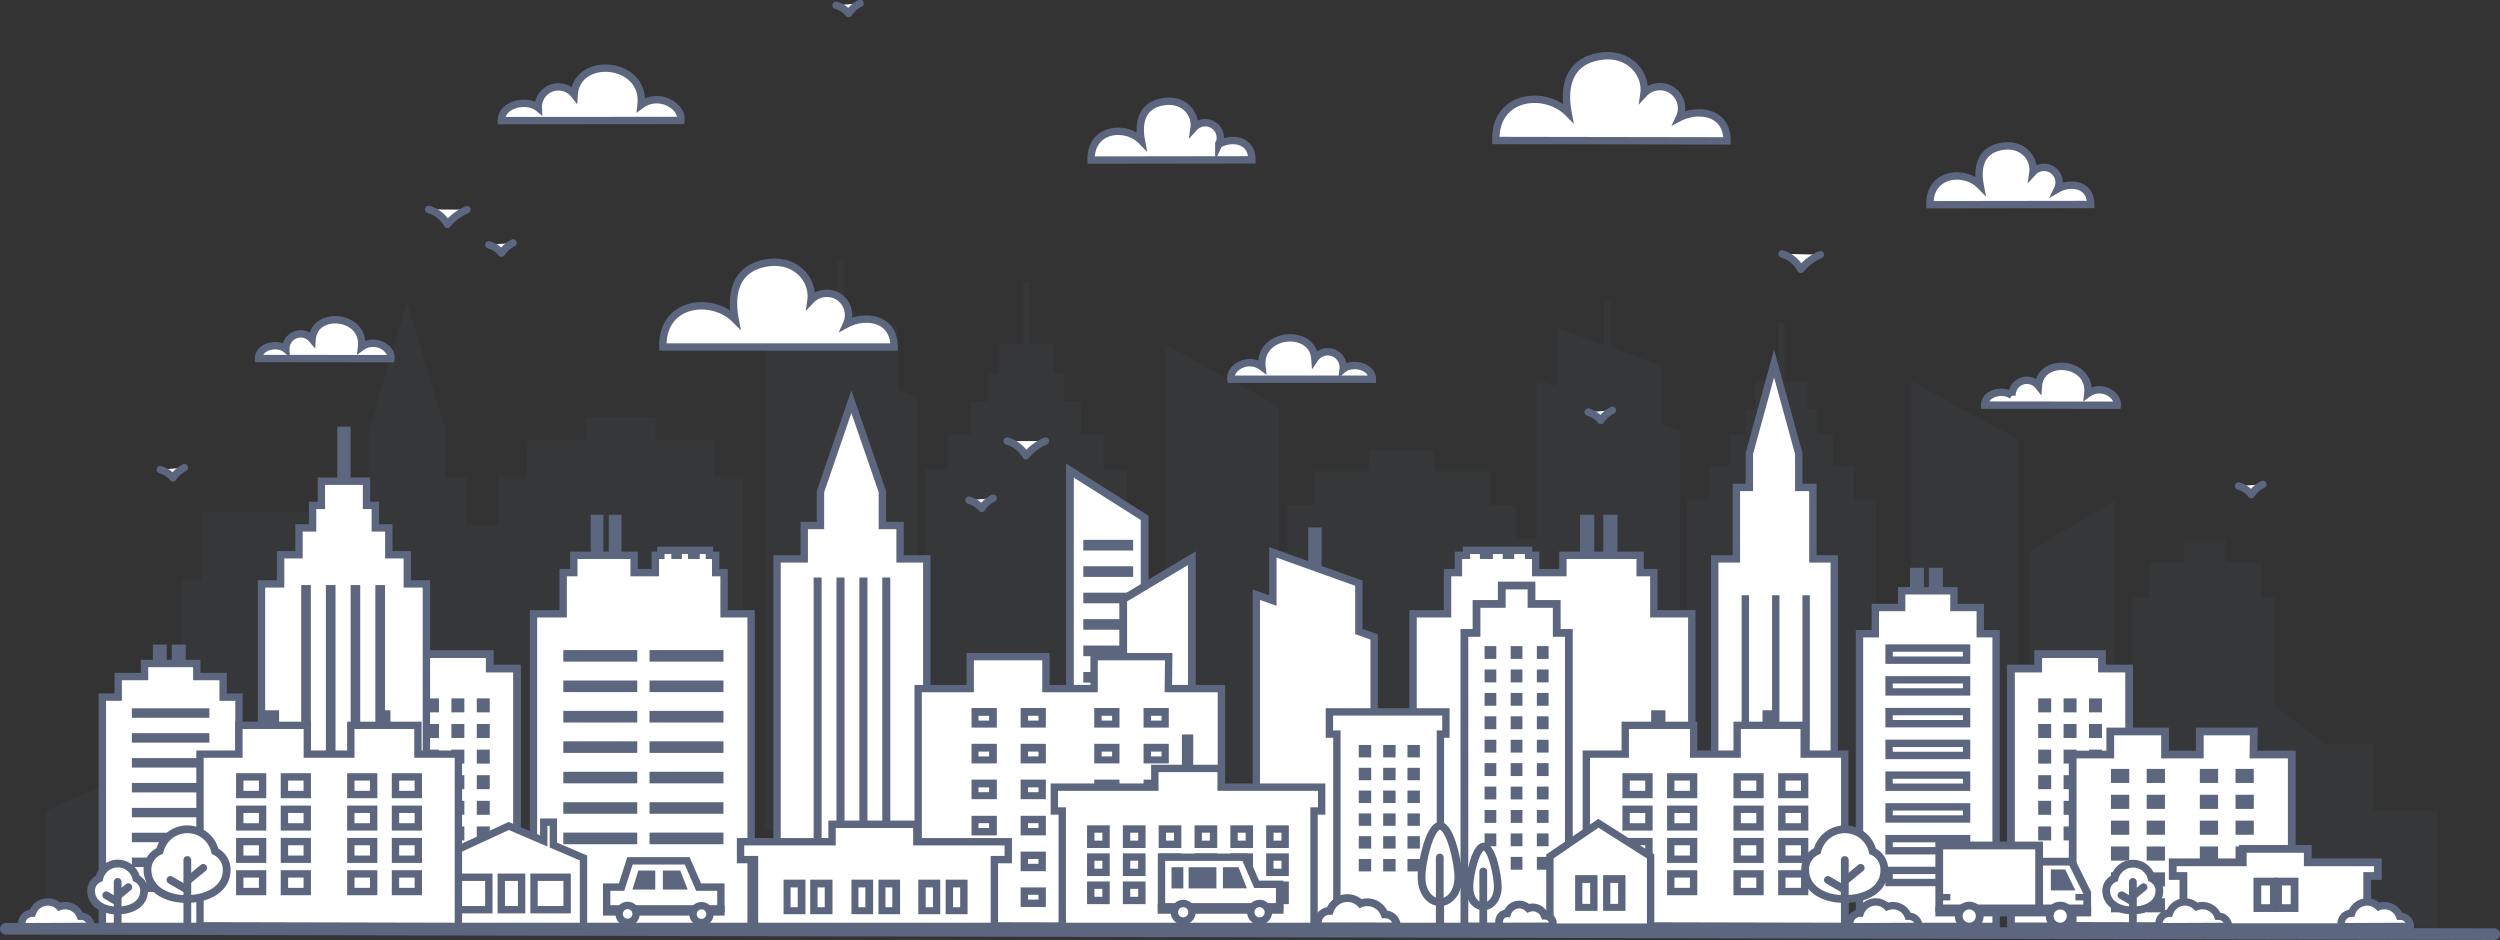 <svg id="Layer_1" data-name="Layer 1" xmlns="http://www.w3.org/2000/svg" viewBox="0 0 321.89 121.03"><rect x="0" y="0" width="321.89" height="121.03" fill="#333333" stroke="none"/><defs><style>.cls-1,.cls-6{fill:#5c667f;}.cls-1{opacity:0.07;}.cls-10,.cls-2,.cls-3,.cls-4,.cls-5,.cls-7,.cls-9{fill:#fff;}.cls-10,.cls-11,.cls-2,.cls-3,.cls-4,.cls-7,.cls-8,.cls-9{stroke:#5c667f;}.cls-2{stroke-miterlimit:6;}.cls-2,.cls-3,.cls-4,.cls-8{stroke-width:0.95px;}.cls-10,.cls-11,.cls-3,.cls-9{stroke-linecap:round;}.cls-10,.cls-11,.cls-3{stroke-linejoin:round;}.cls-4,.cls-7,.cls-8,.cls-9{stroke-miterlimit:10;}.cls-11,.cls-8{fill:none;}.cls-11{stroke-width:1.5px;}</style></defs><title>shutterstock_1040674000 city [Converted]</title><polygon class="cls-1" points="92.01 56.68 84.4 56.68 84.4 53.7 75.42 53.7 75.42 56.68 67.81 56.68 67.81 61.36 64.16 61.36 64.16 67.57 60.13 67.57 60.13 61.49 57.32 61.49 57.32 55.32 52.4 38.94 47.5 55.32 47.5 61.49 44.92 61.49 44.92 67.57 43.03 67.57 43.03 65.95 25.96 65.95 25.96 74.59 23.38 74.59 23.38 96.38 5.88 104.46 5.88 119.78 42.92 119.78 45.6 119.78 64.16 119.78 95.66 119.78 95.66 61.36 92.01 61.36 92.01 56.68"/><polygon class="cls-1" points="115.58 42.14 108.73 39.68 108.73 33.43 107.71 33.43 107.71 39.32 101.19 36.97 101.19 45.06 98.4 44.06 98.4 106.88 118.15 106.88 118.15 51.16 115.58 50.23 115.58 42.14"/><polygon class="cls-1" points="142.09 55.92 139.18 55.92 139.18 51.68 137.04 51.68 137.04 48.12 135.66 48.12 135.66 44.31 132.57 44.31 132.57 36.27 131.62 36.27 131.62 44.31 128.53 44.31 128.53 48.12 127.15 48.12 127.15 51.68 125.01 51.68 125.01 55.92 122.1 55.92 122.1 60.52 119.08 60.52 119.08 119.78 145.1 119.78 145.1 60.52 142.09 60.52 142.09 55.92"/><polygon class="cls-1" points="213.89 47.05 207.47 44.75 207.47 38.89 206.52 38.89 206.52 44.41 200.41 42.21 200.41 49.79 197.8 48.85 197.8 69.25 195.23 69.25 195.23 65.05 191.81 65.05 191.81 60.67 184.68 60.67 184.68 57.88 176.27 57.88 176.27 60.67 169.14 60.67 169.14 65.05 165.72 65.05 165.72 70.87 164.64 70.87 164.64 52.32 149.93 44.31 149.93 119.78 162.8 119.78 164.64 119.78 195.23 119.78 213.35 119.78 213.35 107.69 216.3 107.69 216.3 55.5 213.89 54.63 213.89 47.05"/><polygon class="cls-1" points="238.72 59.96 236 59.96 236 55.99 234 55.99 234 52.66 232.7 52.66 232.7 49.08 229.81 49.08 229.81 41.56 228.92 41.56 228.92 49.08 226.02 49.08 226.02 52.66 224.73 52.66 224.73 55.99 222.72 55.99 222.72 59.96 220 59.96 220 64.27 217.17 64.27 217.17 119.78 241.55 119.78 241.55 64.27 238.72 64.27 238.72 59.96"/><polygon class="cls-1" points="313.8 104.39 305.48 104.39 305.48 95.73 299.32 95.73 292.93 90.92 292.93 76.96 291.13 76.96 291.13 72.45 286.58 72.45 286.58 69.58 281.21 69.58 281.21 72.45 276.67 72.45 276.67 76.96 274.49 76.96 274.49 87.86 272.23 87.86 272.23 64.45 261.34 70.95 261.34 90.92 259.85 90.92 259.85 56.58 246.07 49.08 246.07 119.78 259.85 119.78 305.48 119.78 305.48 119.39 313.8 119.39 313.8 104.39"/><path class="cls-2" d="M122.93,70c0-3.84-3.82-4.19-6.12-2.95a2.8,2.8,0,0,0-4.58-3.09c.36-2.6-2-5.51-5.91-4.75s-4.45,4.07-3.86,7.22c-3-3-9.45-2.29-9.3,3.57Z" transform="translate(-7.81 -25.32)"/><path class="cls-2" d="M230.18,43.46c0-3.84-3.82-4.19-6.13-3a2.79,2.79,0,0,0-4.57-3.09c.36-2.6-2-5.51-5.91-4.75s-4.45,4.07-3.86,7.22c-3-3-9.46-2.29-9.3,3.57Z" transform="translate(-7.81 -25.32)"/><path class="cls-2" d="M169,45.9c0-2.67-2.66-2.92-4.26-2a1.94,1.94,0,0,0-3.18-2.15c.25-1.81-1.37-3.84-4.11-3.31s-3.09,2.83-2.68,5c-2.06-2.1-6.58-1.59-6.47,2.49Z" transform="translate(-7.81 -25.32)"/><path class="cls-2" d="M277,51.65c0-2.67-2.66-2.92-4.26-2a1.94,1.94,0,0,0-3.18-2.15c.25-1.81-1.37-3.84-4.11-3.31s-3.09,2.83-2.68,5c-2.06-2.1-6.58-1.59-6.47,2.49Z" transform="translate(-7.81 -25.32)"/><path class="cls-2" d="M72.36,40.85c0-2.13,3.29-2.85,4.76-1.64a2.59,2.59,0,0,1,4.62-1.72c.36-5.11,9.26-4.28,8.61,1.34,2.3-1.69,5.35.14,5.13,2Z" transform="translate(-7.81 -25.32)"/><path class="cls-2" d="M41.1,71.48c0-1.58,2.44-2.11,3.52-1.21A1.91,1.91,0,0,1,48,69c.28-3.78,6.84-3.16,6.36,1,1.7-1.24,3.95.11,3.79,1.5Z" transform="translate(-7.81 -25.32)"/><path class="cls-2" d="M263.35,77.48c0-1.58,2.44-2.11,3.52-1.21a1.91,1.91,0,0,1,3.4-1.27c.28-3.78,6.84-3.16,6.36,1,1.7-1.24,3.94.11,3.79,1.5Z" transform="translate(-7.81 -25.32)"/><path class="cls-2" d="M184.51,74.15c0-1.69-2.6-2.26-3.76-1.3a2,2,0,0,0-3.64-1.36c-.29-4-7.31-3.38-6.81,1.06-1.81-1.33-4.21.11-4,1.6Z" transform="translate(-7.81 -25.32)"/><path class="cls-3" d="M137.49,82.11A4.16,4.16,0,0,1,139.91,84a6.43,6.43,0,0,1,2.51-1.89" transform="translate(-7.81 -25.32)"/><path class="cls-3" d="M63,52.28a4.16,4.16,0,0,1,2.42,1.93,6.43,6.43,0,0,1,2.51-1.89" transform="translate(-7.81 -25.32)"/><path class="cls-3" d="M237.26,58A4.16,4.16,0,0,1,239.68,60a6.43,6.43,0,0,1,2.51-1.89" transform="translate(-7.81 -25.32)"/><path class="cls-3" d="M70.76,56.84a3.37,3.37,0,0,1,1.63,1.07,3.74,3.74,0,0,1,1.48-1.31" transform="translate(-7.81 -25.32)"/><path class="cls-3" d="M296.05,87.89A3.29,3.29,0,0,1,297.68,89a3.74,3.74,0,0,1,1.48-1.31" transform="translate(-7.81 -25.32)"/><path class="cls-3" d="M212.3,78.39a3.29,3.29,0,0,1,1.63,1.07,3.74,3.74,0,0,1,1.48-1.31" transform="translate(-7.81 -25.32)"/><path class="cls-3" d="M115.45,26a3.31,3.31,0,0,1,1.63,1.06,3.84,3.84,0,0,1,1.48-1.31" transform="translate(-7.81 -25.32)"/><path class="cls-3" d="M28.45,85.79a3.31,3.31,0,0,1,1.63,1.06,3.84,3.84,0,0,1,1.48-1.31" transform="translate(-7.81 -25.32)"/><polygon class="cls-4" points="119.33 71.96 115.89 71.96 115.89 67.66 113.61 67.66 113.61 63.3 109.62 51.72 105.64 63.3 105.64 67.66 103.55 67.66 103.55 71.96 100.05 71.96 100.05 119.28 119.33 119.28 119.33 71.96"/><rect class="cls-5" x="105.23" y="74.84" width="0.08" height="43.96"/><polygon class="cls-6" points="105.79 74.36 104.76 74.36 104.76 119.28 105.79 119.28 105.79 74.36 105.79 74.36"/><rect class="cls-5" x="108.18" y="74.84" width="0.08" height="43.96"/><polygon class="cls-6" points="108.74 74.36 107.7 74.36 107.7 119.28 108.74 119.28 108.74 74.36 108.74 74.36"/><rect class="cls-5" x="111.13" y="74.84" width="0.08" height="43.96"/><polygon class="cls-6" points="111.69 74.36 110.65 74.36 110.65 119.28 111.69 119.28 111.69 74.36 111.69 74.36"/><rect class="cls-5" x="114.07" y="74.84" width="0.08" height="43.96"/><polygon class="cls-6" points="114.63 74.36 113.6 74.36 113.6 119.28 114.63 119.28 114.63 74.36 114.63 74.36"/><polygon class="cls-4" points="186.38 79.03 186.38 73.73 187.78 73.73 187.78 71.5 188.81 71.5 188.81 70.86 191.02 70.86 191.02 71.5 191.74 71.5 191.74 70.86 193.96 70.86 193.96 71.5 194.49 71.5 194.49 70.86 196.82 70.86 196.82 71.5 197.73 71.5 197.73 73.73 201.23 73.73 201.23 71.5 203.91 71.5 203.91 66.75 204.8 66.75 204.8 71.5 206.9 71.5 206.9 66.75 207.78 66.75 207.78 71.5 211.18 71.5 211.18 73.73 212.94 73.73 212.94 79.03 217.83 79.03 217.83 119.28 181.94 119.28 181.94 79.03 186.38 79.03"/><polygon class="cls-4" points="236.17 71.96 233.42 71.96 233.42 62.76 231.6 62.76 231.6 58.4 228.42 46.81 225.24 58.4 225.24 62.76 223.57 62.76 223.57 71.96 220.78 71.96 220.78 119.28 236.17 119.28 236.17 71.96"/><line class="cls-4" x1="224.72" y1="76.64" x2="224.72" y2="103.81"/><line class="cls-4" x1="228.64" y1="76.64" x2="228.64" y2="100.64"/><line class="cls-4" x1="232.55" y1="76.64" x2="232.55" y2="104.47"/><polygon class="cls-4" points="174.96 81.31 174.96 75.09 169.69 73.2 169.69 68.39 168.91 68.39 168.91 72.92 163.89 71.12 163.89 77.33 161.76 76.57 161.76 119.28 176.93 119.28 176.93 82.02 174.96 81.31"/><polygon class="cls-7" points="63.06 86.08 63.06 84.22 54.85 84.22 54.85 86.08 51.35 86.08 51.35 119.28 66.57 119.28 66.57 86.08 63.06 86.08"/><rect class="cls-5" x="55.35" y="90.42" width="0.67" height="0.8"/><polygon class="cls-6" points="56.52 89.92 54.85 89.92 54.85 91.72 56.52 91.72 56.52 89.92 56.52 89.92"/><rect class="cls-5" x="58.62" y="90.42" width="0.67" height="0.8"/><polygon class="cls-6" points="59.79 89.92 58.12 89.92 58.12 91.72 59.79 91.72 59.79 89.92 59.79 89.92"/><rect class="cls-5" x="61.89" y="90.42" width="0.67" height="0.8"/><polygon class="cls-6" points="63.06 89.92 61.39 89.92 61.39 91.72 63.06 91.72 63.06 89.92 63.06 89.92"/><rect class="cls-5" x="55.35" y="93.72" width="0.67" height="0.8"/><polygon class="cls-6" points="56.52 93.22 54.85 93.22 54.85 95.02 56.52 95.02 56.52 93.22 56.52 93.22"/><rect class="cls-5" x="58.62" y="93.72" width="0.67" height="0.8"/><polygon class="cls-6" points="59.79 93.22 58.12 93.22 58.12 95.02 59.79 95.02 59.79 93.22 59.79 93.22"/><rect class="cls-5" x="61.89" y="93.72" width="0.67" height="0.8"/><polygon class="cls-6" points="63.06 93.22 61.39 93.22 61.39 95.02 63.06 95.02 63.06 93.22 63.06 93.22"/><rect class="cls-5" x="55.35" y="97.02" width="0.67" height="0.8"/><polygon class="cls-6" points="56.52 96.52 54.85 96.52 54.85 98.32 56.52 98.32 56.52 96.52 56.52 96.52"/><rect class="cls-5" x="58.62" y="97.02" width="0.67" height="0.8"/><polygon class="cls-6" points="59.79 96.52 58.12 96.52 58.12 98.32 59.79 98.32 59.79 96.52 59.79 96.52"/><rect class="cls-5" x="61.89" y="97.02" width="0.67" height="0.8"/><polygon class="cls-6" points="63.06 96.52 61.39 96.52 61.39 98.32 63.06 98.32 63.06 96.52 63.06 96.52"/><rect class="cls-5" x="55.35" y="100.31" width="0.67" height="0.8"/><polygon class="cls-6" points="56.52 99.81 54.85 99.81 54.85 101.61 56.52 101.61 56.52 99.81 56.52 99.81"/><rect class="cls-5" x="58.62" y="100.31" width="0.67" height="0.8"/><polygon class="cls-6" points="59.79 99.81 58.12 99.81 58.12 101.61 59.79 101.61 59.79 99.81 59.79 99.81"/><rect class="cls-5" x="61.89" y="100.31" width="0.67" height="0.8"/><polygon class="cls-6" points="63.06 99.81 61.39 99.81 61.39 101.61 63.06 101.61 63.06 99.81 63.06 99.81"/><rect class="cls-5" x="55.35" y="103.61" width="0.67" height="0.8"/><polygon class="cls-6" points="56.52 103.11 54.85 103.11 54.85 104.91 56.52 104.91 56.52 103.11 56.52 103.11"/><rect class="cls-5" x="58.62" y="103.61" width="0.67" height="0.8"/><polygon class="cls-6" points="59.79 103.11 58.12 103.11 58.12 104.91 59.79 104.91 59.79 103.11 59.79 103.11"/><rect class="cls-5" x="61.89" y="103.61" width="0.67" height="0.8"/><polygon class="cls-6" points="63.06 103.11 61.39 103.11 61.39 104.91 63.06 104.91 63.06 103.11 63.06 103.11"/><rect class="cls-5" x="55.35" y="106.91" width="0.67" height="0.8"/><polygon class="cls-6" points="56.52 106.41 54.85 106.41 54.85 108.21 56.52 108.21 56.52 106.41 56.52 106.41"/><rect class="cls-5" x="58.62" y="106.91" width="0.67" height="0.8"/><polygon class="cls-6" points="59.79 106.41 58.12 106.41 58.12 108.21 59.79 108.21 59.79 106.41 59.79 106.41"/><rect class="cls-5" x="61.89" y="106.91" width="0.67" height="0.8"/><polygon class="cls-6" points="63.06 106.41 61.39 106.41 61.39 108.21 63.06 108.21 63.06 106.41 63.06 106.41"/><polygon class="cls-7" points="270.64 86.08 270.64 84.22 262.43 84.22 262.43 86.08 258.92 86.08 258.92 119.28 274.14 119.28 274.14 86.08 270.64 86.08"/><rect class="cls-5" x="262.93" y="90.42" width="0.67" height="0.8"/><polygon class="cls-6" points="264.1 89.92 262.43 89.92 262.43 91.72 264.1 91.72 264.1 89.92 264.1 89.92"/><rect class="cls-5" x="266.2" y="90.42" width="0.67" height="0.8"/><polygon class="cls-6" points="267.37 89.92 265.7 89.92 265.7 91.72 267.37 91.72 267.37 89.92 267.37 89.92"/><rect class="cls-5" x="269.47" y="90.42" width="0.67" height="0.8"/><polygon class="cls-6" points="270.64 89.92 268.97 89.92 268.97 91.72 270.64 91.72 270.64 89.92 270.64 89.92"/><rect class="cls-5" x="262.93" y="93.72" width="0.67" height="0.8"/><polygon class="cls-6" points="264.1 93.22 262.43 93.22 262.43 95.02 264.1 95.02 264.1 93.22 264.1 93.22"/><rect class="cls-5" x="266.2" y="93.72" width="0.67" height="0.8"/><polygon class="cls-6" points="267.37 93.22 265.7 93.22 265.7 95.02 267.37 95.02 267.37 93.22 267.37 93.22"/><rect class="cls-5" x="269.47" y="93.72" width="0.67" height="0.8"/><polygon class="cls-6" points="270.64 93.22 268.97 93.22 268.97 95.02 270.64 95.02 270.64 93.22 270.64 93.22"/><rect class="cls-5" x="262.93" y="97.02" width="0.67" height="0.8"/><polygon class="cls-6" points="264.1 96.52 262.43 96.52 262.43 98.32 264.1 98.32 264.1 96.52 264.1 96.52"/><rect class="cls-5" x="266.2" y="97.02" width="0.67" height="0.8"/><polygon class="cls-6" points="267.37 96.52 265.7 96.52 265.7 98.32 267.37 98.32 267.37 96.52 267.37 96.52"/><rect class="cls-5" x="269.47" y="97.02" width="0.67" height="0.8"/><polygon class="cls-6" points="270.64 96.52 268.97 96.52 268.97 98.32 270.64 98.32 270.64 96.52 270.64 96.52"/><rect class="cls-5" x="262.93" y="100.31" width="0.67" height="0.8"/><polygon class="cls-6" points="264.1 99.81 262.43 99.81 262.43 101.61 264.1 101.61 264.1 99.81 264.1 99.81"/><rect class="cls-5" x="266.2" y="100.31" width="0.67" height="0.8"/><polygon class="cls-6" points="267.37 99.81 265.7 99.81 265.7 101.61 267.37 101.61 267.37 99.81 267.37 99.81"/><rect class="cls-5" x="269.47" y="100.31" width="0.67" height="0.8"/><polygon class="cls-6" points="270.64 99.81 268.97 99.81 268.97 101.61 270.64 101.61 270.64 99.81 270.64 99.81"/><rect class="cls-5" x="262.93" y="103.61" width="0.67" height="0.8"/><polygon class="cls-6" points="264.1 103.11 262.43 103.11 262.43 104.91 264.1 104.91 264.1 103.11 264.1 103.11"/><rect class="cls-5" x="266.2" y="103.61" width="0.67" height="0.8"/><polygon class="cls-6" points="267.37 103.11 265.7 103.11 265.7 104.91 267.37 104.91 267.37 103.11 267.37 103.11"/><rect class="cls-5" x="269.47" y="103.61" width="0.67" height="0.8"/><polygon class="cls-6" points="270.64 103.11 268.97 103.11 268.97 104.91 270.64 104.91 270.64 103.11 270.64 103.11"/><rect class="cls-5" x="262.93" y="106.91" width="0.67" height="0.8"/><polygon class="cls-6" points="264.1 106.41 262.43 106.41 262.43 108.21 264.1 108.21 264.1 106.41 264.1 106.41"/><rect class="cls-5" x="266.2" y="106.91" width="0.67" height="0.8"/><polygon class="cls-6" points="267.37 106.41 265.7 106.41 265.7 108.21 267.37 108.21 267.37 106.41 267.37 106.41"/><rect class="cls-5" x="269.47" y="106.91" width="0.67" height="0.8"/><polygon class="cls-6" points="270.64 106.41 268.97 106.41 268.97 108.21 270.64 108.21 270.64 106.41 270.64 106.41"/><polygon class="cls-4" points="28.73 89.76 28.73 87.11 25.34 87.11 25.34 85.43 23.44 85.43 23.44 83.47 22.59 83.47 22.59 85.43 21 85.43 21 83.47 20.16 83.47 20.16 85.43 18.61 85.43 18.61 87.11 15.22 87.11 15.22 89.76 13.18 89.76 13.18 119.28 30.77 119.28 30.77 89.76 28.73 89.76"/><rect class="cls-5" x="17.46" y="91.67" width="9.03" height="0.27"/><polygon class="cls-6" points="26.96 91.2 16.98 91.2 16.98 92.42 26.96 92.42 26.96 91.2 26.96 91.2"/><rect class="cls-5" x="17.46" y="94.88" width="9.03" height="0.27"/><polygon class="cls-6" points="26.96 94.4 16.98 94.4 16.98 95.62 26.96 95.62 26.96 94.4 26.96 94.4"/><rect class="cls-5" x="17.46" y="98.08" width="9.03" height="0.27"/><polygon class="cls-6" points="26.96 97.61 16.98 97.61 16.98 98.83 26.96 98.83 26.96 97.61 26.96 97.61"/><rect class="cls-5" x="17.46" y="101.29" width="9.03" height="0.27"/><polygon class="cls-6" points="26.96 100.81 16.98 100.81 16.98 102.03 26.96 102.03 26.96 100.81 26.96 100.81"/><rect class="cls-5" x="17.46" y="104.49" width="9.03" height="0.27"/><polygon class="cls-6" points="26.96 104.02 16.98 104.02 16.98 105.23 26.96 105.23 26.96 104.02 26.96 104.02"/><rect class="cls-5" x="17.46" y="107.7" width="9.03" height="0.27"/><polygon class="cls-6" points="26.96 107.22 16.98 107.22 16.98 108.44 26.96 108.44 26.96 107.22 26.96 107.22"/><rect class="cls-5" x="17.46" y="110.9" width="9.03" height="0.27"/><polygon class="cls-6" points="26.96 110.42 16.98 110.42 16.98 111.64 26.96 111.64 26.96 110.42 26.96 110.42"/><rect class="cls-5" x="17.46" y="114.1" width="9.03" height="0.27"/><polygon class="cls-6" points="26.96 113.63 16.98 113.63 16.98 114.85 26.96 114.85 26.96 113.63 26.96 113.63"/><polygon class="cls-4" points="254.97 81.6 254.97 78.22 251.58 78.22 251.58 76.07 249.68 76.07 249.68 73.58 248.83 73.58 248.83 76.07 247.24 76.07 247.24 73.58 246.4 73.58 246.4 76.07 244.85 76.07 244.85 78.22 241.46 78.22 241.46 81.6 239.42 81.6 239.42 119.28 257.01 119.28 257.01 81.6 254.97 81.6"/><rect class="cls-4" x="243.23" y="83.44" width="9.98" height="1.56"/><rect class="cls-4" x="243.23" y="87.53" width="9.98" height="1.56"/><rect class="cls-4" x="243.23" y="91.62" width="9.98" height="1.56"/><rect class="cls-4" x="243.23" y="95.71" width="9.98" height="1.56"/><rect class="cls-4" x="243.23" y="99.8" width="9.98" height="1.56"/><rect class="cls-4" x="243.23" y="103.89" width="9.98" height="1.56"/><rect class="cls-4" x="243.23" y="107.98" width="9.98" height="1.56"/><rect class="cls-4" x="243.23" y="112.07" width="9.98" height="1.56"/><polygon class="cls-4" points="52.44 75.18 52.44 71.43 50.06 71.43 50.06 67.97 48.32 67.97 48.32 65.07 47.19 65.07 47.19 61.96 44.67 61.96 44.67 55.41 43.9 55.41 43.9 61.96 41.38 61.96 41.38 65.07 40.25 65.07 40.25 67.97 38.5 67.97 38.5 71.43 36.13 71.43 36.13 75.18 33.67 75.18 33.67 119.28 54.9 119.28 54.9 75.18 52.44 75.18"/><rect class="cls-5" x="39.22" y="75.77" width="0.35" height="34.68"/><polygon class="cls-6" points="40.02 75.33 38.78 75.33 38.78 110.9 40.02 110.9 40.02 75.33 40.02 75.33"/><rect class="cls-5" x="42.41" y="75.77" width="0.35" height="34.68"/><polygon class="cls-6" points="43.2 75.33 41.96 75.33 41.96 110.9 43.2 110.9 43.2 75.33 43.2 75.33"/><rect class="cls-5" x="45.59" y="75.77" width="0.35" height="34.68"/><polygon class="cls-6" points="46.38 75.33 45.15 75.33 45.15 110.9 46.38 110.9 46.38 75.33 46.38 75.33"/><rect class="cls-5" x="48.78" y="75.77" width="0.35" height="34.68"/><polygon class="cls-6" points="49.57 75.33 48.33 75.33 48.33 110.9 49.57 110.9 49.57 75.33 49.57 75.33"/><polygon class="cls-7" points="200.44 81.49 200.44 77.76 197.19 77.76 197.19 75.39 193.36 75.39 193.36 77.76 190.11 77.76 190.11 81.49 188.55 81.49 188.55 119.28 202 119.28 202 81.49 200.44 81.49"/><rect class="cls-5" x="191.65" y="83.69" width="0.51" height="0.65"/><polygon class="cls-6" points="192.66 83.19 191.15 83.19 191.15 84.84 192.66 84.84 192.66 83.19 192.66 83.19"/><rect class="cls-5" x="195.01" y="83.69" width="0.51" height="0.65"/><polygon class="cls-6" points="196.02 83.19 194.51 83.19 194.51 84.84 196.02 84.84 196.02 83.19 196.02 83.19"/><rect class="cls-5" x="198.37" y="83.69" width="0.51" height="0.65"/><polygon class="cls-6" points="199.39 83.19 197.88 83.19 197.88 84.84 199.39 84.84 199.39 83.19 199.39 83.19"/><rect class="cls-5" x="191.65" y="86.7" width="0.51" height="0.65"/><polygon class="cls-6" points="192.66 86.2 191.15 86.2 191.15 87.86 192.66 87.86 192.66 86.2 192.66 86.2"/><rect class="cls-5" x="195.01" y="86.7" width="0.51" height="0.65"/><polygon class="cls-6" points="196.02 86.2 194.51 86.2 194.51 87.86 196.02 87.86 196.02 86.2 196.02 86.2"/><rect class="cls-5" x="198.37" y="86.7" width="0.51" height="0.65"/><polygon class="cls-6" points="199.39 86.2 197.88 86.2 197.88 87.86 199.39 87.86 199.39 86.2 199.39 86.2"/><rect class="cls-5" x="191.65" y="89.72" width="0.51" height="0.65"/><polygon class="cls-6" points="192.66 89.22 191.15 89.22 191.15 90.87 192.66 90.87 192.66 89.22 192.66 89.22"/><rect class="cls-5" x="195.01" y="89.72" width="0.51" height="0.65"/><polygon class="cls-6" points="196.02 89.22 194.51 89.22 194.51 90.87 196.02 90.87 196.02 89.22 196.02 89.22"/><rect class="cls-5" x="198.37" y="89.72" width="0.51" height="0.65"/><polygon class="cls-6" points="199.39 89.22 197.88 89.22 197.88 90.87 199.39 90.87 199.39 89.22 199.39 89.22"/><rect class="cls-5" x="191.65" y="92.73" width="0.51" height="0.65"/><polygon class="cls-6" points="192.66 92.23 191.15 92.23 191.15 93.89 192.66 93.89 192.66 92.23 192.66 92.23"/><rect class="cls-5" x="195.01" y="92.73" width="0.51" height="0.65"/><polygon class="cls-6" points="196.02 92.23 194.51 92.23 194.51 93.89 196.02 93.89 196.02 92.23 196.02 92.23"/><rect class="cls-5" x="198.37" y="92.73" width="0.51" height="0.65"/><polygon class="cls-6" points="199.39 92.23 197.88 92.23 197.88 93.89 199.39 93.89 199.39 92.23 199.39 92.23"/><rect class="cls-5" x="191.65" y="95.75" width="0.51" height="0.65"/><polygon class="cls-6" points="192.66 95.25 191.15 95.25 191.15 96.9 192.66 96.9 192.66 95.25 192.66 95.25"/><rect class="cls-5" x="195.01" y="95.75" width="0.51" height="0.65"/><polygon class="cls-6" points="196.02 95.25 194.51 95.25 194.51 96.9 196.02 96.9 196.02 95.25 196.02 95.25"/><rect class="cls-5" x="198.37" y="95.75" width="0.51" height="0.65"/><polygon class="cls-6" points="199.39 95.25 197.88 95.25 197.88 96.9 199.39 96.9 199.39 95.25 199.39 95.25"/><rect class="cls-5" x="191.65" y="98.76" width="0.51" height="0.65"/><polygon class="cls-6" points="192.66 98.26 191.15 98.26 191.15 99.92 192.66 99.92 192.66 98.26 192.66 98.26"/><rect class="cls-5" x="195.01" y="98.76" width="0.51" height="0.65"/><polygon class="cls-6" points="196.02 98.26 194.51 98.26 194.51 99.92 196.02 99.92 196.02 98.26 196.02 98.26"/><rect class="cls-5" x="198.37" y="98.76" width="0.51" height="0.65"/><polygon class="cls-6" points="199.39 98.26 197.88 98.26 197.88 99.92 199.39 99.92 199.39 98.26 199.39 98.26"/><rect class="cls-5" x="191.65" y="101.78" width="0.51" height="0.65"/><polygon class="cls-6" points="192.66 101.28 191.15 101.28 191.15 102.93 192.66 102.93 192.66 101.28 192.66 101.28"/><rect class="cls-5" x="195.01" y="101.78" width="0.51" height="0.65"/><polygon class="cls-6" points="196.02 101.28 194.51 101.28 194.51 102.93 196.02 102.93 196.02 101.28 196.02 101.28"/><rect class="cls-5" x="198.37" y="101.78" width="0.51" height="0.65"/><polygon class="cls-6" points="199.39 101.28 197.88 101.28 197.88 102.93 199.39 102.93 199.39 101.28 199.39 101.28"/><rect class="cls-5" x="191.65" y="104.79" width="0.51" height="0.65"/><polygon class="cls-6" points="192.66 104.29 191.15 104.29 191.15 105.95 192.66 105.95 192.66 104.29 192.66 104.29"/><rect class="cls-5" x="195.01" y="104.79" width="0.51" height="0.65"/><polygon class="cls-6" points="196.02 104.29 194.51 104.29 194.51 105.95 196.02 105.95 196.02 104.29 196.02 104.29"/><rect class="cls-5" x="198.37" y="104.79" width="0.51" height="0.65"/><polygon class="cls-6" points="199.39 104.29 197.88 104.29 197.88 105.95 199.39 105.95 199.39 104.29 199.39 104.29"/><rect class="cls-5" x="191.65" y="107.81" width="0.51" height="0.65"/><polygon class="cls-6" points="192.66 107.31 191.15 107.31 191.15 108.96 192.66 108.96 192.66 107.31 192.66 107.31"/><rect class="cls-5" x="195.01" y="107.81" width="0.51" height="0.65"/><polygon class="cls-6" points="196.02 107.31 194.51 107.31 194.51 108.96 196.02 108.96 196.02 107.31 196.02 107.31"/><rect class="cls-5" x="198.37" y="107.81" width="0.51" height="0.65"/><polygon class="cls-6" points="199.39 107.31 197.88 107.31 197.88 108.96 199.39 108.96 199.39 107.31 199.39 107.31"/><rect class="cls-5" x="191.65" y="110.83" width="0.51" height="0.65"/><polygon class="cls-6" points="192.66 110.33 191.15 110.33 191.15 111.98 192.66 111.98 192.66 110.33 192.66 110.33"/><rect class="cls-5" x="195.01" y="110.83" width="0.51" height="0.65"/><polygon class="cls-6" points="196.02 110.33 194.51 110.33 194.51 111.98 196.02 111.98 196.02 110.33 196.02 110.33"/><rect class="cls-5" x="198.37" y="110.83" width="0.51" height="0.65"/><polygon class="cls-6" points="199.39 110.33 197.88 110.33 197.88 111.98 199.39 111.98 199.39 110.33 199.39 110.33"/><polygon class="cls-7" points="147.38 119.28 137.76 119.28 137.76 60.59 147.38 66.68 147.38 119.28"/><rect class="cls-5" x="139.98" y="70.01" width="5.43" height="0.37"/><polygon class="cls-6" points="145.9 69.51 139.48 69.51 139.48 70.88 145.9 70.88 145.9 69.51 145.9 69.51"/><rect class="cls-5" x="139.98" y="73.41" width="5.43" height="0.37"/><polygon class="cls-6" points="145.9 72.91 139.48 72.91 139.48 74.28 145.9 74.28 145.9 72.91 145.9 72.91"/><rect class="cls-5" x="139.98" y="76.81" width="5.43" height="0.37"/><polygon class="cls-6" points="145.9 76.31 139.48 76.31 139.48 77.68 145.9 77.68 145.9 76.31 145.9 76.31"/><rect class="cls-5" x="139.98" y="80.22" width="5.43" height="0.37"/><polygon class="cls-6" points="145.9 79.72 139.48 79.72 139.48 81.08 145.9 81.08 145.9 79.72 145.9 79.72"/><rect class="cls-5" x="139.98" y="83.62" width="5.43" height="0.37"/><polygon class="cls-6" points="145.9 83.12 139.48 83.12 139.48 84.49 145.9 84.49 145.9 83.12 145.9 83.12"/><rect class="cls-5" x="139.98" y="87.02" width="5.43" height="0.37"/><polygon class="cls-6" points="145.9 86.52 139.48 86.52 139.48 87.89 145.9 87.89 145.9 86.52 145.9 86.52"/><rect class="cls-5" x="139.98" y="90.2" width="5.43" height="0.37"/><polygon class="cls-6" points="145.9 89.7 139.48 89.7 139.48 91.07 145.9 91.07 145.9 89.7 145.9 89.7"/><rect class="cls-5" x="139.98" y="93.6" width="5.43" height="0.37"/><polygon class="cls-6" points="145.9 93.1 139.48 93.1 139.48 94.47 145.9 94.47 145.9 93.1 145.9 93.1"/><rect class="cls-5" x="139.98" y="97" width="5.43" height="0.37"/><polygon class="cls-6" points="145.9 96.5 139.48 96.5 139.48 97.87 145.9 97.87 145.9 96.5 145.9 96.5"/><rect class="cls-5" x="139.98" y="100.41" width="5.43" height="0.37"/><polygon class="cls-6" points="145.9 99.91 139.48 99.91 139.48 101.28 145.9 101.28 145.9 99.91 145.9 99.91"/><rect class="cls-5" x="139.98" y="103.81" width="5.43" height="0.37"/><polygon class="cls-6" points="145.9 103.31 139.48 103.31 139.48 104.68 145.9 104.68 145.9 103.31 145.9 103.31"/><rect class="cls-5" x="139.98" y="107.21" width="5.43" height="0.37"/><polygon class="cls-6" points="145.9 106.71 139.48 106.71 139.48 108.08 145.9 108.08 145.9 106.71 145.9 106.71"/><polygon class="cls-7" points="144.62 119.28 153.46 119.28 153.46 71.87 144.62 77.15 144.62 119.28"/><polygon class="cls-4" points="93.23 79.03 93.23 73.73 92.15 73.73 92.15 71.5 91.34 71.5 91.34 70.86 89.62 70.86 89.62 71.5 89.05 71.5 89.05 70.86 87.32 70.86 87.32 71.5 86.91 71.5 86.91 70.86 85.09 70.86 85.09 71.5 84.38 71.5 84.38 73.73 81.65 73.73 81.65 71.5 79.55 71.5 79.55 66.75 78.86 66.75 78.86 71.5 77.22 71.5 77.22 66.75 76.53 66.75 76.53 71.5 73.88 71.5 73.88 73.73 72.51 73.73 72.51 79.03 68.69 79.03 68.69 119.28 96.71 119.28 96.71 79.03 93.23 79.03"/><rect class="cls-5" x="73.01" y="84.18" width="8.57" height="0.54"/><polygon class="cls-6" points="82.05 83.7 72.53 83.7 72.53 85.19 82.05 85.19 82.05 83.7 82.05 83.7"/><rect class="cls-5" x="84.1" y="84.18" width="8.57" height="0.54"/><polygon class="cls-6" points="93.15 83.7 83.63 83.7 83.63 85.19 93.15 85.19 93.15 83.7 93.15 83.7"/><rect class="cls-5" x="73.01" y="88.1" width="8.57" height="0.54"/><polygon class="cls-6" points="82.05 87.62 72.53 87.62 72.53 89.11 82.05 89.11 82.05 87.62 82.05 87.62"/><rect class="cls-5" x="84.1" y="88.1" width="8.57" height="0.54"/><polygon class="cls-6" points="93.15 87.62 83.63 87.62 83.63 89.11 93.15 89.11 93.15 87.62 93.15 87.62"/><rect class="cls-5" x="73.01" y="92.01" width="8.57" height="0.55"/><polygon class="cls-6" points="82.05 91.53 72.53 91.53 72.53 93.03 82.05 93.03 82.05 91.53 82.05 91.53"/><rect class="cls-5" x="84.1" y="92.01" width="8.57" height="0.55"/><polygon class="cls-6" points="93.15 91.53 83.63 91.53 83.63 93.03 93.15 93.03 93.15 91.53 93.15 91.53"/><rect class="cls-5" x="73.01" y="95.93" width="8.57" height="0.54"/><polygon class="cls-6" points="82.05 95.45 72.53 95.45 72.53 96.94 82.05 96.94 82.05 95.45 82.05 95.45"/><rect class="cls-5" x="84.1" y="95.93" width="8.57" height="0.54"/><polygon class="cls-6" points="93.15 95.45 83.63 95.45 83.63 96.94 93.15 96.94 93.15 95.45 93.15 95.45"/><rect class="cls-5" x="73.01" y="99.85" width="8.57" height="0.54"/><polygon class="cls-6" points="82.05 99.37 72.53 99.37 72.53 100.86 82.05 100.86 82.05 99.37 82.05 99.37"/><rect class="cls-5" x="84.1" y="99.85" width="8.57" height="0.54"/><polygon class="cls-6" points="93.15 99.37 83.63 99.37 83.63 100.86 93.15 100.86 93.15 99.37 93.15 99.37"/><rect class="cls-5" x="73.01" y="103.77" width="8.57" height="0.54"/><polygon class="cls-6" points="82.05 103.29 72.53 103.29 72.53 104.78 82.05 104.78 82.05 103.29 82.05 103.29"/><rect class="cls-5" x="84.1" y="103.77" width="8.57" height="0.54"/><polygon class="cls-6" points="93.15 103.29 83.63 103.29 83.63 104.78 93.15 104.78 93.15 103.29 93.15 103.29"/><rect class="cls-5" x="73.01" y="107.68" width="8.57" height="0.55"/><polygon class="cls-6" points="82.05 107.2 72.53 107.2 72.53 108.7 82.05 108.7 82.05 107.2 82.05 107.2"/><rect class="cls-5" x="84.1" y="107.68" width="8.57" height="0.55"/><polygon class="cls-6" points="93.15 107.2 83.63 107.2 83.63 108.7 93.15 108.7 93.15 107.2 93.15 107.2"/><polygon class="cls-4" points="232.3 97.1 232.3 93.39 228.3 93.39 228.3 91.93 227.41 91.93 227.41 93.39 223.67 93.39 223.67 97.1 218.07 97.1 218.07 93.39 213.96 93.39 213.96 91.93 213.07 91.93 213.07 93.39 209.26 93.39 209.26 97.1 204.25 97.1 204.25 119.2 237.52 119.28 237.52 97.1 232.3 97.1"/><rect class="cls-4" x="209.37" y="100.03" width="2.94" height="2.27"/><rect class="cls-4" x="215.12" y="100.03" width="2.94" height="2.27"/><rect class="cls-4" x="209.37" y="104.2" width="2.94" height="2.27"/><rect class="cls-4" x="215.12" y="104.2" width="2.94" height="2.27"/><rect class="cls-4" x="209.37" y="108.36" width="2.94" height="2.27"/><rect class="cls-4" x="215.12" y="108.36" width="2.94" height="2.27"/><rect class="cls-4" x="209.37" y="112.52" width="2.94" height="2.27"/><rect class="cls-4" x="215.12" y="112.52" width="2.94" height="2.27"/><rect class="cls-4" x="223.67" y="100.03" width="2.94" height="2.27"/><rect class="cls-4" x="229.42" y="100.03" width="2.94" height="2.27"/><rect class="cls-4" x="223.67" y="104.2" width="2.94" height="2.27"/><rect class="cls-4" x="229.42" y="104.2" width="2.94" height="2.27"/><rect class="cls-4" x="223.67" y="108.36" width="2.94" height="2.27"/><rect class="cls-4" x="229.42" y="108.36" width="2.94" height="2.27"/><rect class="cls-4" x="223.67" y="112.52" width="2.94" height="2.27"/><rect class="cls-4" x="229.42" y="112.52" width="2.94" height="2.27"/><polygon class="cls-4" points="212.53 119.38 212.53 110.27 205.8 106 199.56 110.27 199.56 119.38 212.53 119.38"/><rect class="cls-5" x="203.28" y="113.16" width="1.93" height="3.65"/><path class="cls-6" d="M212.55,139v2.7h-1V139h1m.95-1h-2.88v4.6h2.88V138Z" transform="translate(-7.81 -25.32)"/><rect class="cls-5" x="206.88" y="113.16" width="1.93" height="3.65"/><path class="cls-6" d="M216.15,139v2.7h-1V139h1m.95-1h-2.88v4.6h2.88V138Z" transform="translate(-7.81 -25.32)"/><polygon class="cls-4" points="186.17 91.66 171.17 91.66 171.17 94.52 172.13 94.52 172.13 119.28 185.46 119.28 185.46 94.52 186.17 94.52 186.17 91.66"/><rect class="cls-5" x="175.43" y="96.4" width="0.65" height="0.65"/><polygon class="cls-6" points="176.55 95.92 174.95 95.92 174.95 97.52 176.55 97.52 176.55 95.92 176.55 95.92"/><rect class="cls-5" x="178.56" y="96.4" width="0.65" height="0.65"/><polygon class="cls-6" points="179.69 95.92 178.09 95.92 178.09 97.52 179.69 97.52 179.69 95.92 179.69 95.92"/><rect class="cls-5" x="181.69" y="96.4" width="0.65" height="0.65"/><polygon class="cls-6" points="182.82 95.92 181.22 95.92 181.22 97.52 182.82 97.52 182.82 95.92 182.82 95.92"/><rect class="cls-5" x="175.43" y="99.33" width="0.65" height="0.65"/><polygon class="cls-6" points="176.55 98.86 174.95 98.86 174.95 100.46 176.55 100.46 176.55 98.86 176.55 98.86"/><rect class="cls-5" x="178.56" y="99.33" width="0.65" height="0.65"/><polygon class="cls-6" points="179.69 98.86 178.09 98.86 178.09 100.46 179.69 100.46 179.69 98.86 179.69 98.86"/><rect class="cls-5" x="181.69" y="99.33" width="0.65" height="0.65"/><polygon class="cls-6" points="182.82 98.86 181.22 98.86 181.22 100.46 182.82 100.46 182.82 98.86 182.82 98.86"/><rect class="cls-5" x="175.43" y="102.27" width="0.65" height="0.65"/><polygon class="cls-6" points="176.55 101.79 174.95 101.79 174.95 103.39 176.55 103.39 176.55 101.79 176.55 101.79"/><rect class="cls-5" x="178.56" y="102.27" width="0.65" height="0.65"/><polygon class="cls-6" points="179.69 101.79 178.09 101.79 178.09 103.39 179.69 103.39 179.69 101.79 179.69 101.79"/><rect class="cls-5" x="181.69" y="102.27" width="0.65" height="0.65"/><polygon class="cls-6" points="182.82 101.79 181.22 101.79 181.22 103.39 182.82 103.39 182.82 101.79 182.82 101.79"/><rect class="cls-5" x="175.43" y="105.2" width="0.65" height="0.65"/><polygon class="cls-6" points="176.55 104.73 174.95 104.73 174.95 106.33 176.55 106.33 176.55 104.73 176.55 104.73"/><rect class="cls-5" x="178.56" y="105.2" width="0.65" height="0.65"/><polygon class="cls-6" points="179.69 104.73 178.09 104.73 178.09 106.33 179.69 106.33 179.69 104.73 179.69 104.73"/><rect class="cls-5" x="181.69" y="105.2" width="0.65" height="0.65"/><polygon class="cls-6" points="182.82 104.73 181.22 104.73 181.22 106.33 182.82 106.33 182.82 104.73 182.82 104.73"/><rect class="cls-5" x="175.43" y="108.14" width="0.65" height="0.65"/><polygon class="cls-6" points="176.55 107.66 174.95 107.66 174.95 109.26 176.55 109.26 176.55 107.66 176.55 107.66"/><rect class="cls-5" x="178.56" y="108.14" width="0.65" height="0.65"/><polygon class="cls-6" points="179.69 107.66 178.09 107.66 178.09 109.26 179.69 109.26 179.69 107.66 179.69 107.66"/><rect class="cls-5" x="181.69" y="108.14" width="0.65" height="0.65"/><polygon class="cls-6" points="182.82 107.66 181.22 107.66 181.22 109.26 182.82 109.26 182.82 107.66 182.82 107.66"/><rect class="cls-5" x="175.43" y="111.07" width="0.65" height="0.65"/><polygon class="cls-6" points="176.55 110.6 174.95 110.6 174.95 112.2 176.55 112.2 176.55 110.6 176.55 110.6"/><rect class="cls-5" x="178.56" y="111.07" width="0.65" height="0.65"/><polygon class="cls-6" points="179.69 110.6 178.09 110.6 178.09 112.2 179.69 112.2 179.69 110.6 179.69 110.6"/><rect class="cls-5" x="181.69" y="111.07" width="0.65" height="0.65"/><polygon class="cls-6" points="182.82 110.6 181.22 110.6 181.22 112.2 182.82 112.2 182.82 110.6 182.82 110.6"/><polygon class="cls-4" points="118.22 88.66 124.92 88.66 124.92 84.55 134.67 84.55 134.67 88.66 140.87 88.66 140.87 84.55 150.48 84.55 150.43 88.66 157.26 88.66 157.26 119.28 118.22 119.19 118.22 88.66"/><rect class="cls-5" x="125.51" y="91.69" width="2.3" height="1.57"/><path class="cls-6" d="M135.16,117.48v.62H133.8v-.62h1.36m1-1h-3.26v2.52h3.26v-2.52Z" transform="translate(-7.81 -25.32)"/><rect class="cls-5" x="131.88" y="91.69" width="2.3" height="1.57"/><path class="cls-6" d="M141.52,117.48v.62h-1.35v-.62h1.35m.95-1h-3.25v2.52h3.25v-2.52Z" transform="translate(-7.81 -25.32)"/><rect class="cls-5" x="125.51" y="96.3" width="2.3" height="1.57"/><path class="cls-6" d="M135.16,122.09v.62H133.8v-.62h1.36m1-1h-3.26v2.52h3.26v-2.52Z" transform="translate(-7.81 -25.32)"/><rect class="cls-5" x="131.88" y="96.3" width="2.3" height="1.57"/><path class="cls-6" d="M141.52,122.09v.62h-1.35v-.62h1.35m.95-1h-3.25v2.52h3.25v-2.52Z" transform="translate(-7.81 -25.32)"/><rect class="cls-5" x="125.51" y="100.91" width="2.3" height="1.57"/><path class="cls-6" d="M135.16,126.7v.62H133.8v-.62h1.36m1-1h-3.26v2.52h3.26v-2.52Z" transform="translate(-7.81 -25.32)"/><rect class="cls-5" x="131.88" y="100.91" width="2.3" height="1.57"/><path class="cls-6" d="M141.52,126.7v.62h-1.35v-.62h1.35m.95-1h-3.25v2.52h3.25v-2.52Z" transform="translate(-7.81 -25.32)"/><rect class="cls-5" x="125.51" y="105.52" width="2.3" height="1.57"/><path class="cls-6" d="M135.16,131.31v.62H133.8v-.62h1.36m1-.95h-3.26v2.52h3.26v-2.52Z" transform="translate(-7.81 -25.32)"/><rect class="cls-5" x="131.88" y="105.52" width="2.3" height="1.57"/><path class="cls-6" d="M141.52,131.31v.62h-1.35v-.62h1.35m.95-.95h-3.25v2.52h3.25v-2.52Z" transform="translate(-7.81 -25.32)"/><rect class="cls-5" x="125.51" y="110.13" width="2.3" height="1.57"/><path class="cls-6" d="M135.16,135.92v.62H133.8v-.62h1.36m1-.95h-3.26v2.52h3.26V135Z" transform="translate(-7.81 -25.32)"/><rect class="cls-5" x="131.88" y="110.13" width="2.3" height="1.57"/><path class="cls-6" d="M141.52,135.92v.62h-1.35v-.62h1.35m.95-.95h-3.25v2.52h3.25V135Z" transform="translate(-7.81 -25.32)"/><rect class="cls-5" x="125.51" y="114.74" width="2.3" height="1.57"/><path class="cls-6" d="M135.16,140.53v.62H133.8v-.62h1.36m1-.95h-3.26v2.52h3.26v-2.52Z" transform="translate(-7.81 -25.32)"/><rect class="cls-5" x="131.88" y="114.74" width="2.3" height="1.57"/><path class="cls-6" d="M141.52,140.53v.62h-1.35v-.62h1.35m.95-.95h-3.25v2.52h3.25v-2.52Z" transform="translate(-7.81 -25.32)"/><rect class="cls-5" x="141.35" y="91.69" width="2.3" height="1.57"/><path class="cls-6" d="M151,117.48v.62h-1.35v-.62H151m.95-1h-3.25v2.52h3.25v-2.52Z" transform="translate(-7.81 -25.32)"/><rect class="cls-5" x="147.71" y="91.69" width="2.3" height="1.57"/><path class="cls-6" d="M157.36,117.48v.62H156v-.62h1.36m.94-1h-3.25v2.52h3.25v-2.52Z" transform="translate(-7.81 -25.32)"/><rect class="cls-5" x="141.35" y="96.3" width="2.3" height="1.57"/><path class="cls-6" d="M151,122.09v.62h-1.35v-.62H151m.95-1h-3.25v2.52h3.25v-2.52Z" transform="translate(-7.81 -25.32)"/><rect class="cls-5" x="147.71" y="96.3" width="2.3" height="1.57"/><path class="cls-6" d="M157.36,122.09v.62H156v-.62h1.36m.94-1h-3.25v2.52h3.25v-2.52Z" transform="translate(-7.81 -25.32)"/><rect class="cls-5" x="141.35" y="100.91" width="2.3" height="1.57"/><path class="cls-6" d="M151,126.7v.62h-1.35v-.62H151m.95-1h-3.25v2.52h3.25v-2.52Z" transform="translate(-7.81 -25.32)"/><rect class="cls-5" x="147.71" y="100.91" width="2.3" height="1.57"/><path class="cls-6" d="M157.36,126.7v.62H156v-.62h1.36m.94-1h-3.25v2.52h3.25v-2.52Z" transform="translate(-7.81 -25.32)"/><rect class="cls-5" x="141.35" y="105.52" width="2.3" height="1.57"/><path class="cls-6" d="M151,131.31v.62h-1.35v-.62H151m.95-.95h-3.25v2.52h3.25v-2.52Z" transform="translate(-7.81 -25.32)"/><rect class="cls-5" x="147.71" y="105.52" width="2.3" height="1.57"/><path class="cls-6" d="M157.36,131.31v.62H156v-.62h1.36m.94-.95h-3.25v2.52h3.25v-2.52Z" transform="translate(-7.81 -25.32)"/><rect class="cls-5" x="141.35" y="110.13" width="2.3" height="1.57"/><path class="cls-6" d="M151,135.92v.62h-1.35v-.62H151m.95-.95h-3.25v2.52h3.25V135Z" transform="translate(-7.81 -25.32)"/><rect class="cls-5" x="147.71" y="110.13" width="2.3" height="1.57"/><path class="cls-6" d="M157.36,135.92v.62H156v-.62h1.36m.94-.95h-3.25v2.52h3.25V135Z" transform="translate(-7.81 -25.32)"/><rect class="cls-5" x="141.35" y="114.74" width="2.3" height="1.57"/><path class="cls-6" d="M151,140.53v.62h-1.35v-.62H151m.95-.95h-3.25v2.52h3.25v-2.52Z" transform="translate(-7.81 -25.32)"/><rect class="cls-5" x="147.71" y="114.74" width="2.3" height="1.57"/><path class="cls-6" d="M157.36,140.53v.62H156v-.62h1.36m.94-.95h-3.25v2.52h3.25v-2.52Z" transform="translate(-7.81 -25.32)"/><polygon class="cls-7" points="266.87 97.15 271.71 97.15 271.71 94.18 278.76 94.18 278.76 97.15 283.24 97.15 283.24 94.18 290.19 94.18 290.15 97.15 295.08 97.15 295.08 119.28 266.87 119.22 266.87 97.15"/><rect class="cls-5" x="272.3" y="99.5" width="1.35" height="0.82"/><polygon class="cls-6" points="274.15 99 271.8 99 271.8 100.81 274.15 100.81 274.15 99 274.15 99"/><rect class="cls-5" x="276.9" y="99.5" width="1.35" height="0.82"/><polygon class="cls-6" points="278.75 99 276.4 99 276.4 100.81 278.75 100.81 278.75 99 278.75 99"/><rect class="cls-5" x="272.3" y="102.83" width="1.35" height="0.82"/><polygon class="cls-6" points="274.15 102.33 271.8 102.33 271.8 104.15 274.15 104.15 274.15 102.33 274.15 102.33"/><rect class="cls-5" x="276.9" y="102.83" width="1.35" height="0.82"/><polygon class="cls-6" points="278.75 102.33 276.4 102.33 276.4 104.15 278.75 104.15 278.75 102.33 278.75 102.33"/><rect class="cls-5" x="272.3" y="106.16" width="1.35" height="0.82"/><polygon class="cls-6" points="274.15 105.66 271.8 105.66 271.8 107.48 274.15 107.48 274.15 105.66 274.15 105.66"/><rect class="cls-5" x="276.9" y="106.16" width="1.35" height="0.82"/><polygon class="cls-6" points="278.75 105.66 276.4 105.66 276.4 107.48 278.75 107.48 278.75 105.66 278.75 105.66"/><rect class="cls-5" x="272.3" y="109.49" width="1.35" height="0.82"/><polygon class="cls-6" points="274.15 108.99 271.8 108.99 271.8 110.81 274.15 110.81 274.15 108.99 274.15 108.99"/><rect class="cls-5" x="276.9" y="109.49" width="1.35" height="0.82"/><polygon class="cls-6" points="278.75 108.99 276.4 108.99 276.4 110.81 278.75 110.81 278.75 108.99 278.75 108.99"/><rect class="cls-5" x="272.3" y="112.82" width="1.35" height="0.82"/><polygon class="cls-6" points="274.15 112.32 271.8 112.32 271.8 114.14 274.15 114.14 274.15 112.32 274.15 112.32"/><rect class="cls-5" x="276.9" y="112.82" width="1.35" height="0.82"/><polygon class="cls-6" points="278.75 112.32 276.4 112.32 276.4 114.14 278.75 114.14 278.75 112.32 278.75 112.32"/><rect class="cls-5" x="272.3" y="116.15" width="1.35" height="0.82"/><polygon class="cls-6" points="274.15 115.66 271.8 115.66 271.8 117.47 274.15 117.47 274.15 115.66 274.15 115.66"/><rect class="cls-5" x="276.9" y="116.15" width="1.35" height="0.82"/><polygon class="cls-6" points="278.75 115.66 276.4 115.66 276.4 117.47 278.75 117.47 278.75 115.66 278.75 115.66"/><rect class="cls-5" x="283.74" y="99.5" width="1.35" height="0.82"/><polygon class="cls-6" points="285.59 99 283.24 99 283.24 100.81 285.59 100.81 285.59 99 285.59 99"/><rect class="cls-5" x="288.34" y="99.5" width="1.35" height="0.82"/><polygon class="cls-6" points="290.19 99 287.84 99 287.84 100.81 290.19 100.81 290.19 99 290.19 99"/><rect class="cls-5" x="283.74" y="102.83" width="1.35" height="0.82"/><polygon class="cls-6" points="285.59 102.33 283.24 102.33 283.24 104.15 285.59 104.15 285.59 102.33 285.59 102.33"/><rect class="cls-5" x="288.34" y="102.83" width="1.35" height="0.82"/><polygon class="cls-6" points="290.19 102.33 287.84 102.33 287.84 104.15 290.19 104.15 290.19 102.33 290.19 102.33"/><rect class="cls-5" x="283.74" y="106.16" width="1.35" height="0.82"/><polygon class="cls-6" points="285.59 105.66 283.24 105.66 283.24 107.48 285.59 107.48 285.59 105.66 285.59 105.66"/><rect class="cls-5" x="288.34" y="106.16" width="1.35" height="0.82"/><polygon class="cls-6" points="290.19 105.66 287.84 105.66 287.84 107.48 290.19 107.48 290.19 105.66 290.19 105.66"/><rect class="cls-5" x="283.74" y="109.49" width="1.35" height="0.82"/><polygon class="cls-6" points="285.59 108.99 283.24 108.99 283.24 110.81 285.59 110.81 285.59 108.99 285.59 108.99"/><rect class="cls-5" x="288.34" y="109.49" width="1.35" height="0.82"/><polygon class="cls-6" points="290.19 108.99 287.84 108.99 287.84 110.81 290.19 110.81 290.19 108.99 290.19 108.99"/><rect class="cls-5" x="283.74" y="112.82" width="1.35" height="0.82"/><polygon class="cls-6" points="285.59 112.32 283.24 112.32 283.24 114.14 285.59 114.14 285.59 112.32 285.59 112.32"/><rect class="cls-5" x="288.34" y="112.82" width="1.35" height="0.82"/><polygon class="cls-6" points="290.19 112.32 287.84 112.32 287.84 114.14 290.19 114.14 290.19 112.32 290.19 112.32"/><rect class="cls-5" x="283.74" y="116.15" width="1.35" height="0.82"/><polygon class="cls-6" points="285.59 115.66 283.24 115.66 283.24 117.47 285.59 117.47 285.59 115.66 285.59 115.66"/><rect class="cls-5" x="288.34" y="116.15" width="1.35" height="0.82"/><polygon class="cls-6" points="290.19 115.66 287.84 115.66 287.84 117.47 290.19 117.47 290.19 115.66 290.19 115.66"/><polygon class="cls-4" points="71.25 108.81 71.25 105.86 70.01 105.86 70.01 108.28 65.5 106.35 56.58 110.47 56.58 119.28 75.13 119.28 75.13 110.47 71.25 108.81"/><rect class="cls-4" x="64.54" y="112.95" width="2.62" height="4.18"/><rect class="cls-4" x="68.76" y="112.95" width="4.26" height="4.18"/><rect class="cls-4" x="58.68" y="112.95" width="4.26" height="4.18"/><polygon class="cls-4" points="118.05 108.38 118.05 106.13 107.13 106.13 107.13 108.38 95.35 108.38 95.35 110.68 97.15 110.68 97.15 119.28 128.03 119.28 128.03 110.68 129.82 110.68 129.82 108.38 118.05 108.38"/><rect class="cls-5" x="101.32" y="113.79" width="1.87" height="3.5"/><path class="cls-6" d="M110.52,139.58v2.55h-.92v-2.55h.92m1-1h-2.82v4.45h2.82v-4.45Z" transform="translate(-7.81 -25.32)"/><rect class="cls-5" x="104.83" y="113.79" width="1.87" height="3.5"/><path class="cls-6" d="M114,139.58v2.55h-.92v-2.55H114m.95-1h-2.82v4.45H115v-4.45Z" transform="translate(-7.81 -25.32)"/><rect class="cls-5" x="118.72" y="113.79" width="1.87" height="3.5"/><path class="cls-6" d="M127.93,139.58v2.55H127v-2.55h.92m.95-1h-2.82v4.45h2.82v-4.45Z" transform="translate(-7.81 -25.32)"/><rect class="cls-5" x="122.24" y="113.79" width="1.87" height="3.5"/><path class="cls-6" d="M131.44,139.58v2.55h-.92v-2.55h.92m.95-1h-2.82v4.45h2.82v-4.45Z" transform="translate(-7.81 -25.32)"/><rect class="cls-5" x="110.05" y="113.79" width="1.84" height="3.5"/><path class="cls-6" d="M119.23,139.58v2.55h-.89v-2.55h.89m1-1h-2.79v4.45h2.79v-4.45Z" transform="translate(-7.81 -25.32)"/><rect class="cls-5" x="113.53" y="113.79" width="1.83" height="3.5"/><path class="cls-6" d="M122.7,139.58v2.55h-.88v-2.55h.88m1-1h-2.78v4.45h2.78v-4.45Z" transform="translate(-7.81 -25.32)"/><polygon class="cls-7" points="297.14 111.03 297.14 109.3 288.77 109.3 288.77 111.03 279.75 111.03 279.75 112.79 281.13 112.79 281.13 119.38 304.79 119.38 304.79 112.79 306.16 112.79 306.16 111.03 297.14 111.03"/><rect class="cls-7" x="290.65" y="113.51" width="2.13" height="3.41"/><rect class="cls-7" x="293.31" y="113.51" width="2.13" height="3.41"/><polygon class="cls-4" points="157.23 101.35 157.23 98.94 153.16 98.94 153.16 95.04 152.65 95.04 152.65 98.94 148.69 98.94 148.69 101.35 135.75 101.35 135.75 104.42 136.77 104.42 136.77 119.28 169.19 119.28 169.19 104.42 170.17 104.42 170.17 101.35 157.23 101.35"/><rect class="cls-8" x="140.44" y="106.74" width="1.97" height="1.97"/><rect class="cls-8" x="140.44" y="110.35" width="1.97" height="1.97"/><rect class="cls-8" x="140.44" y="113.97" width="1.97" height="1.97"/><rect class="cls-8" x="145.05" y="106.74" width="1.97" height="1.97"/><rect class="cls-8" x="145.05" y="110.35" width="1.97" height="1.97"/><rect class="cls-8" x="145.05" y="113.97" width="1.97" height="1.97"/><rect class="cls-8" x="158.89" y="106.74" width="1.97" height="1.97"/><rect class="cls-8" x="158.89" y="110.35" width="1.97" height="1.97"/><rect class="cls-8" x="158.89" y="113.97" width="1.97" height="1.97"/><rect class="cls-8" x="149.66" y="106.74" width="1.97" height="1.97"/><rect class="cls-8" x="149.66" y="110.35" width="1.97" height="1.97"/><rect class="cls-8" x="149.66" y="113.97" width="1.97" height="1.97"/><rect class="cls-8" x="154.28" y="106.74" width="1.97" height="1.97"/><rect class="cls-8" x="154.28" y="110.35" width="1.97" height="1.97"/><rect class="cls-8" x="154.28" y="113.97" width="1.97" height="1.97"/><rect class="cls-8" x="163.5" y="106.74" width="1.97" height="1.97"/><rect class="cls-8" x="163.5" y="110.35" width="1.97" height="1.97"/><rect class="cls-8" x="163.5" y="113.97" width="1.97" height="1.97"/><polygon class="cls-4" points="53.81 97.1 53.81 93.39 49.8 93.39 49.8 91.93 48.91 91.93 48.91 93.39 45.17 93.39 45.17 97.1 39.57 97.1 39.57 93.39 35.46 93.39 35.46 91.93 34.57 91.93 34.57 93.39 30.76 93.39 30.76 97.1 25.75 97.1 25.75 119.2 59.02 119.28 59.02 97.1 53.81 97.1"/><rect class="cls-4" x="30.87" y="100.03" width="2.94" height="2.27"/><rect class="cls-4" x="36.62" y="100.03" width="2.94" height="2.27"/><rect class="cls-4" x="30.87" y="104.2" width="2.94" height="2.27"/><rect class="cls-4" x="36.62" y="104.2" width="2.94" height="2.27"/><rect class="cls-4" x="30.87" y="108.36" width="2.94" height="2.27"/><rect class="cls-4" x="36.62" y="108.36" width="2.94" height="2.27"/><rect class="cls-4" x="30.87" y="112.52" width="2.94" height="2.27"/><rect class="cls-4" x="36.62" y="112.52" width="2.94" height="2.27"/><rect class="cls-4" x="45.17" y="100.03" width="2.94" height="2.27"/><rect class="cls-4" x="50.92" y="100.03" width="2.94" height="2.27"/><rect class="cls-4" x="45.17" y="104.2" width="2.94" height="2.27"/><rect class="cls-4" x="50.92" y="104.2" width="2.94" height="2.27"/><rect class="cls-4" x="45.17" y="108.36" width="2.94" height="2.27"/><rect class="cls-4" x="50.92" y="108.36" width="2.94" height="2.27"/><rect class="cls-4" x="45.17" y="112.52" width="2.94" height="2.27"/><rect class="cls-4" x="50.92" y="112.52" width="2.94" height="2.27"/><polygon class="cls-4" points="89.95 114.22 88.48 110.84 81.11 110.84 80.03 114.22 78.11 114.22 78.11 117.03 92.82 117.03 92.82 114.22 89.95 114.22"/><rect class="cls-6" x="77.64" y="116.61" width="15.66" height="1.28"/><circle class="cls-4" cx="90.32" cy="117.7" r="1.09"/><path class="cls-4" d="M89.71,143a1.09,1.09,0,1,1-1.09-1.1A1.09,1.09,0,0,1,89.71,143Z" transform="translate(-7.81 -25.32)"/><polygon class="cls-6" points="85.35 112.09 87.59 112.09 88.54 114.53 85.35 114.53 85.35 112.09"/><polygon class="cls-6" points="82.19 112.09 84.37 112.09 84.37 114.53 81.43 114.53 82.19 112.09"/><polygon class="cls-4" points="161.8 113.86 160.28 110.37 149.55 110.37 149.55 116.77 164.76 116.77 164.76 113.86 161.8 113.86"/><rect class="cls-6" x="149.06" y="116.33" width="16.2" height="1.32"/><path class="cls-4" d="M171.12,142.78a1.13,1.13,0,1,1-1.13-1.13A1.14,1.14,0,0,1,171.12,142.78Z" transform="translate(-7.81 -25.32)"/><circle class="cls-4" cx="152.34" cy="117.46" r="1.13"/><polygon class="cls-6" points="157.46 111.66 159.47 111.66 160.54 114.38 157.46 114.38 157.46 111.66"/><rect class="cls-6" x="153.04" y="111.66" width="3.58" height="2.73"/><rect class="cls-6" x="150.84" y="111.66" width="1.52" height="2.73"/><path class="cls-4" d="M19.53,144.6v0a1.31,1.31,0,0,0-1.3-1.31h-.07a2.09,2.09,0,0,0-1.95-1.36,2.14,2.14,0,0,0-.76.14,2.09,2.09,0,0,0-1.48-.62,2.12,2.12,0,0,0-2,1.45h0a1.36,1.36,0,0,0-1.36,1.36,1.27,1.27,0,0,0,.07.38Z" transform="translate(-7.81 -25.32)"/><path class="cls-4" d="M318.15,144.6s0,0,0,0a1.31,1.31,0,0,0-1.31-1.31h-.07a2.08,2.08,0,0,0-1.95-1.36,2.14,2.14,0,0,0-.76.14,2.08,2.08,0,0,0-1.47-.62,2.13,2.13,0,0,0-2,1.45h0a1.35,1.35,0,0,0-1.35,1.36,1.26,1.26,0,0,0,.06.38Z" transform="translate(-7.81 -25.32)"/><path class="cls-4" d="M294.74,144.6a.09.09,0,0,0,0,0,1.31,1.31,0,0,0-1.31-1.31h-.06a2.1,2.1,0,0,0-2-1.36,2.14,2.14,0,0,0-.76.14,2.08,2.08,0,0,0-1.47-.62,2.11,2.11,0,0,0-2,1.45h0a1.36,1.36,0,0,0-1.35,1.36,1.26,1.26,0,0,0,.06.38Z" transform="translate(-7.81 -25.32)"/><path class="cls-4" d="M254.88,144.6s0,0,0,0a1.31,1.31,0,0,0-1.31-1.31h-.07a2.08,2.08,0,0,0-1.95-1.36,2.14,2.14,0,0,0-.76.14,2.08,2.08,0,0,0-1.47-.62,2.13,2.13,0,0,0-2,1.45h0a1.35,1.35,0,0,0-1.35,1.36,1.26,1.26,0,0,0,.06.38Z" transform="translate(-7.81 -25.32)"/><path class="cls-7" d="M37,137.31a2.6,2.6,0,0,0-1.5-2.38,3.66,3.66,0,0,0-7.12-.05,2.6,2.6,0,0,0-1.58,2.39c0,2.4,2.24,3.8,5,3.8S37,139.78,37,137.31Z" transform="translate(-7.81 -25.32)"/><line class="cls-9" x1="24.12" y1="110.73" x2="24.12" y2="119.28"/><line class="cls-9" x1="21.94" y1="113.3" x2="23.99" y2="114.49"/><line class="cls-9" x1="24.32" y1="113.26" x2="26.17" y2="111.74"/><path class="cls-7" d="M250.43,137.31a2.59,2.59,0,0,0-1.51-2.38,3.66,3.66,0,0,0-7.12-.05,2.6,2.6,0,0,0-1.57,2.39c0,2.4,2.24,3.8,5,3.8C248.2,141.08,250.43,139.78,250.43,137.31Z" transform="translate(-7.81 -25.32)"/><line class="cls-9" x1="237.53" y1="110.73" x2="237.53" y2="119.28"/><line class="cls-9" x1="235.35" y1="113.3" x2="237.4" y2="114.49"/><line class="cls-9" x1="237.73" y1="113.26" x2="239.58" y2="111.74"/><path class="cls-7" d="M26.36,140a1.74,1.74,0,0,0-1-1.59,2.44,2.44,0,0,0-4.76,0,1.73,1.73,0,0,0-1.06,1.6c0,1.6,1.5,2.54,3.37,2.54S26.36,141.7,26.36,140Z" transform="translate(-7.81 -25.32)"/><line class="cls-9" x1="15.15" y1="113.55" x2="15.15" y2="119.28"/><line class="cls-9" x1="13.68" y1="115.27" x2="15.06" y2="116.07"/><line class="cls-9" x1="15.28" y1="115.25" x2="16.52" y2="114.23"/><path class="cls-7" d="M285.84,140a1.75,1.75,0,0,0-1-1.59,2.45,2.45,0,0,0-4.77,0A1.72,1.72,0,0,0,279,140c0,1.6,1.5,2.54,3.37,2.54S285.84,141.7,285.84,140Z" transform="translate(-7.81 -25.32)"/><line class="cls-9" x1="274.62" y1="113.55" x2="274.62" y2="119.28"/><line class="cls-9" x1="273.16" y1="115.27" x2="274.53" y2="116.07"/><line class="cls-9" x1="274.75" y1="115.25" x2="275.99" y2="114.23"/><path class="cls-7" d="M207.75,144.6s0-.37,0-.38a1,1,0,0,0-1-1h-.06a1.62,1.62,0,0,0-2.11-.95,1.62,1.62,0,0,0-2.7.65h0a1.05,1.05,0,0,0-1.05,1.06c0,.1,0,.54,0,.64Z" transform="translate(-7.81 -25.32)"/><path class="cls-7" d="M187.66,144.6s0,0,0-.06a1.5,1.5,0,0,0-1.5-1.49h-.07a2.39,2.39,0,0,0-2.24-1.56,2.27,2.27,0,0,0-.86.17,2.37,2.37,0,0,0-1.69-.71,2.42,2.42,0,0,0-2.27,1.65h0a1.55,1.55,0,0,0-1.55,1.55,1.62,1.62,0,0,0,.07.44Z" transform="translate(-7.81 -25.32)"/><path class="cls-3" d="M132.57,89.72a3.31,3.31,0,0,1,1.63,1.06,3.84,3.84,0,0,1,1.48-1.31" transform="translate(-7.81 -25.32)"/><path class="cls-7" d="M195.58,138.26c0,1.9-1.06,3.22-2.37,3.22s-2.37-1.32-2.37-3.22,1.06-6.61,2.37-6.61S195.58,136.37,195.58,138.26Z" transform="translate(-7.81 -25.32)"/><line class="cls-10" x1="185.38" y1="110.41" x2="185.38" y2="119.28"/><path class="cls-7" d="M200.66,139.5c0,1.49-.83,2.52-1.86,2.52S197,141,197,139.5s.83-5.18,1.85-5.18S200.66,138,200.66,139.5Z" transform="translate(-7.81 -25.32)"/><line class="cls-10" x1="190.98" y1="112.2" x2="190.98" y2="119.28"/><line class="cls-11" x1="0.75" y1="119.58" x2="321.14" y2="120.28"/><polygon class="cls-7" points="262.55 116.96 262.55 110.94 266.75 110.94 268.74 114.95 268.74 116.96 262.55 116.96"/><polygon class="cls-6" points="265.91 111.95 264.06 111.95 264.06 114.64 267.21 114.64 265.91 111.95"/><polygon class="cls-7" points="262.55 108.86 253.74 108.86 250.6 108.86 249.69 108.86 249.69 116.96 250.6 116.96 253.74 116.96 262.55 116.96 262.55 108.86"/><rect class="cls-6" x="249.19" y="116.74" width="20.06" height="1.25"/><path class="cls-7" d="M274.42,143.27a1.35,1.35,0,1,1-1.35-1.35A1.34,1.34,0,0,1,274.42,143.27Z" transform="translate(-7.81 -25.32)"/><path class="cls-7" d="M262.71,143.26a1.35,1.35,0,1,1-1.35-1.34A1.34,1.34,0,0,1,262.71,143.26Z" transform="translate(-7.81 -25.32)"/><rect class="cls-6" x="267.22" y="115.1" width="1.27" height="0.83"/><rect class="cls-6" x="249.85" y="115.1" width="1.27" height="0.83"/></svg>